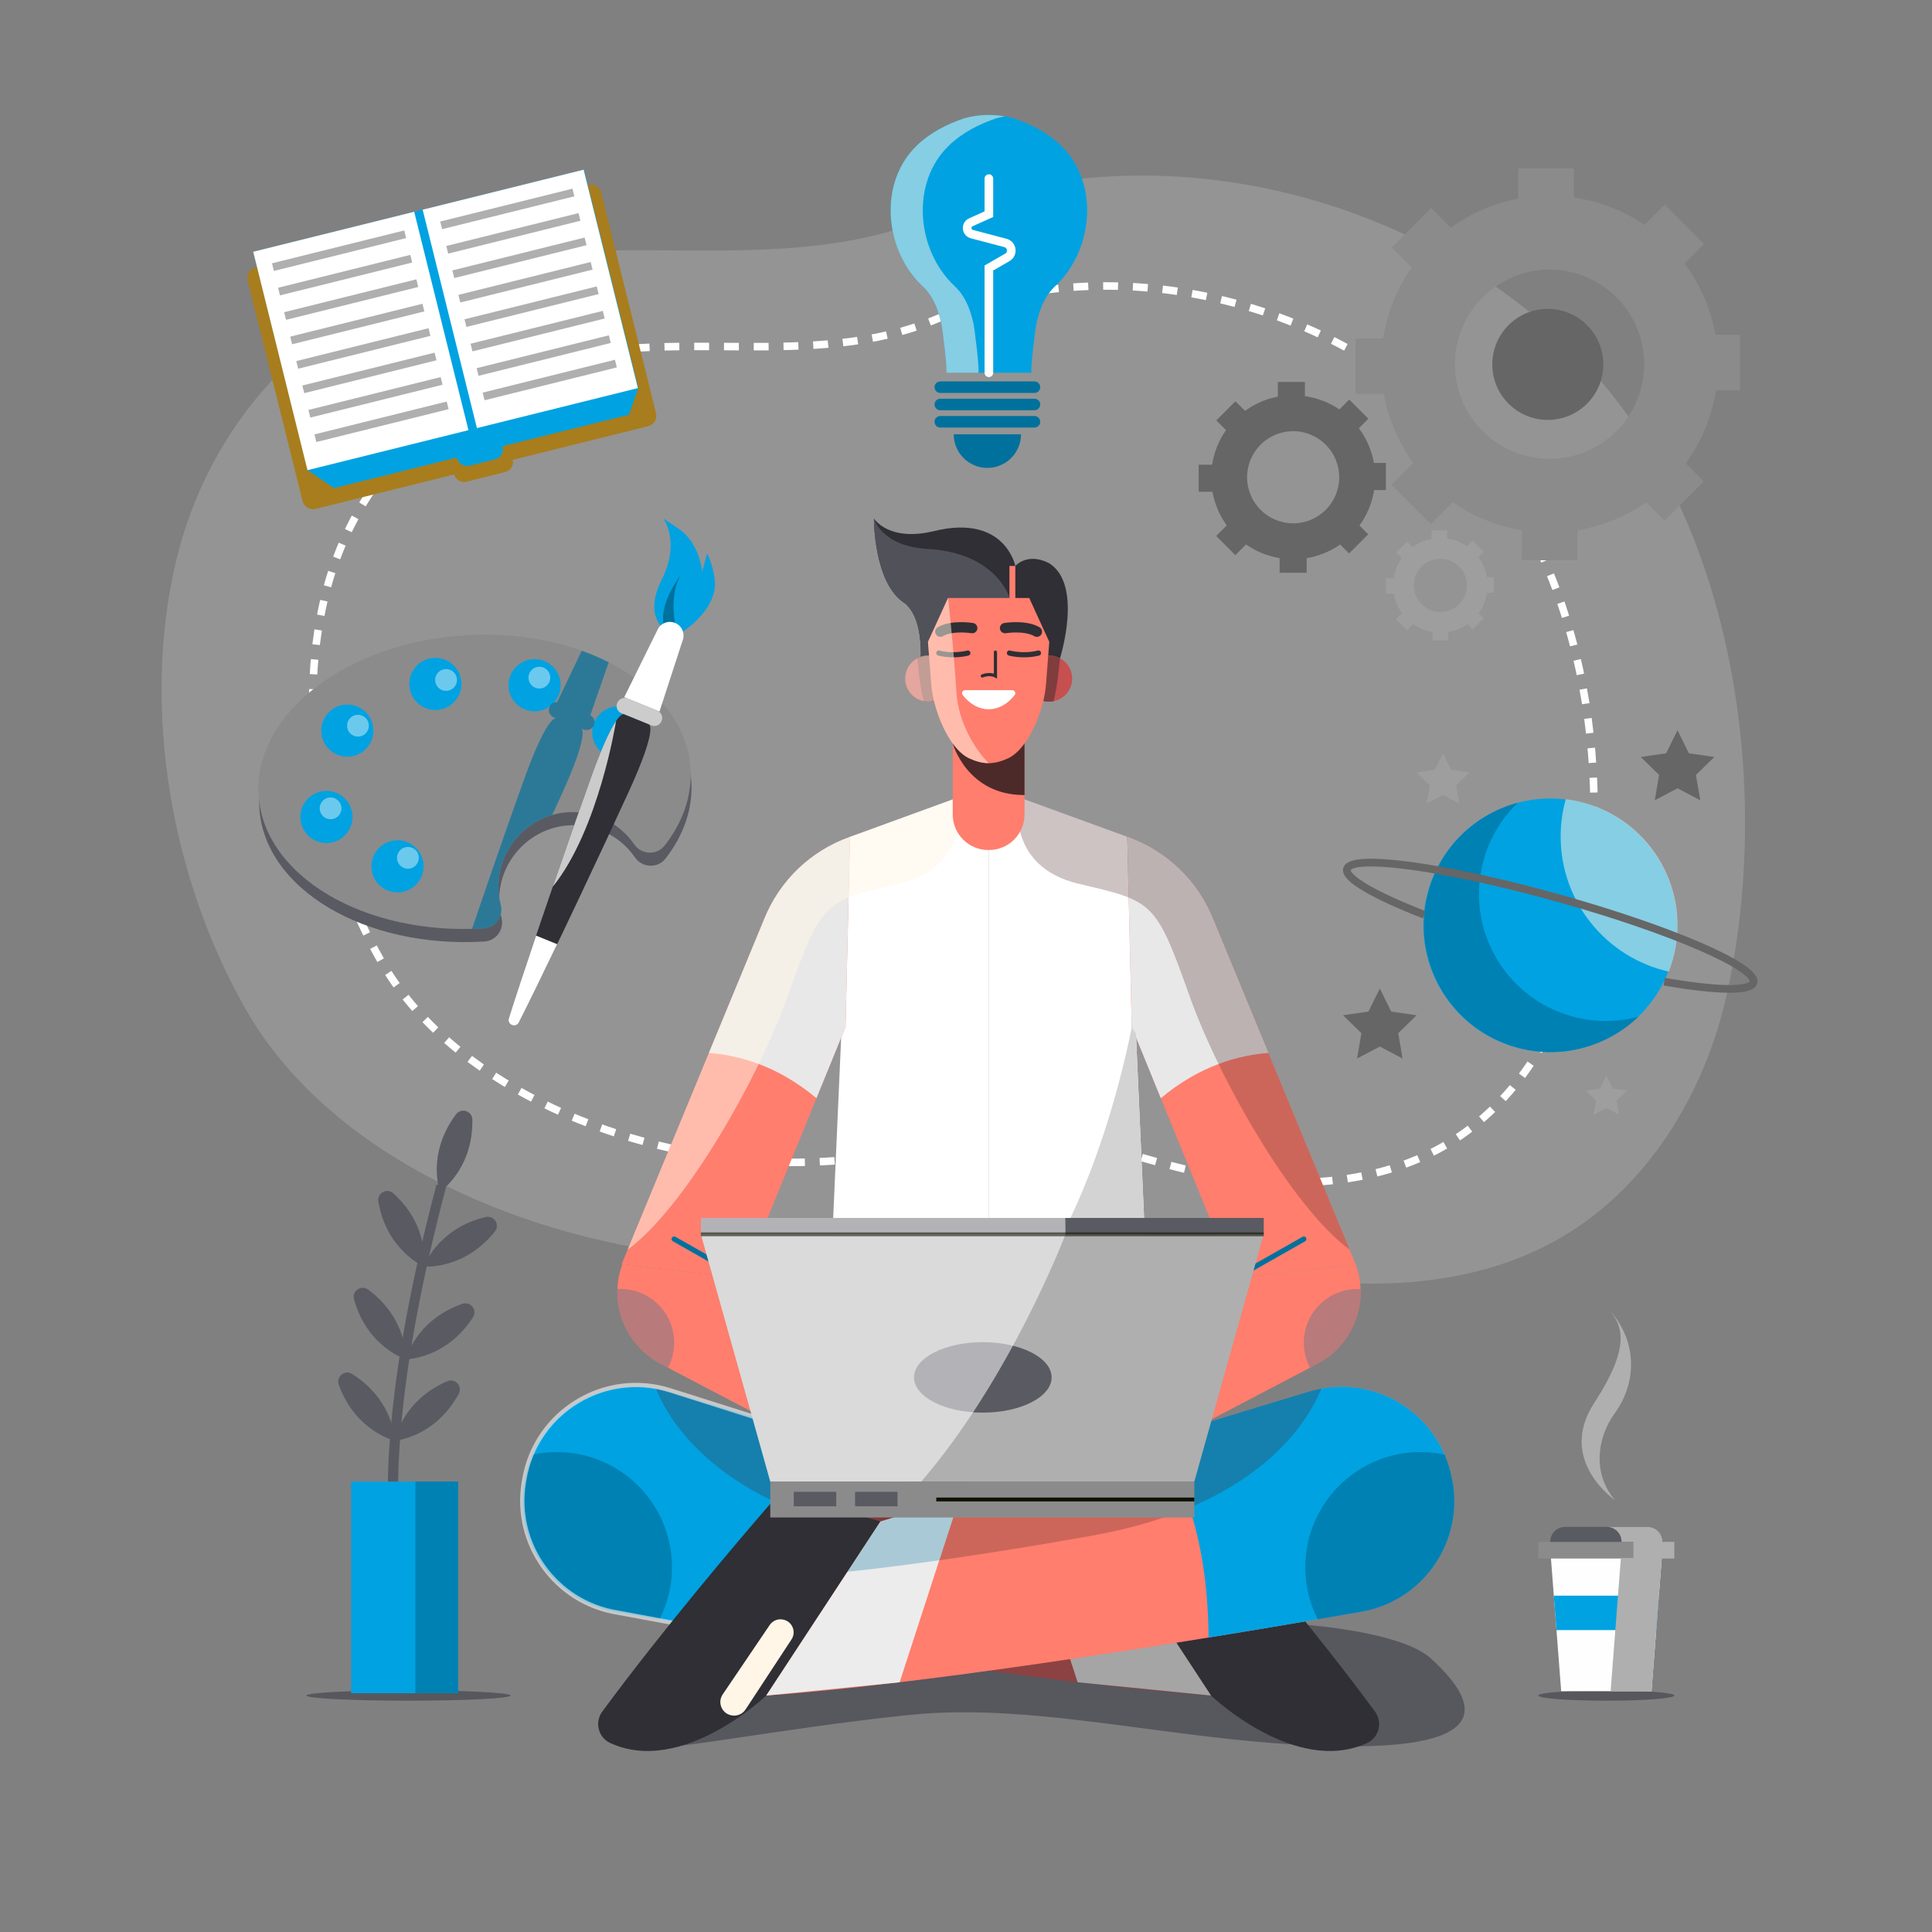 <?xml version="1.0" encoding="utf-8"?>
<!-- Generator: Adobe Illustrator 27.5.0, SVG Export Plug-In . SVG Version: 6.00 Build 0)  -->
<svg version="1.1" xmlns="http://www.w3.org/2000/svg" xmlns:xlink="http://www.w3.org/1999/xlink" x="0px" y="0px"
	 viewBox="0 0 500 500" style="enable-background:new 0 0 500 500;" xml:space="preserve">
<rect x="0" y="0" width="500" height="500" fill="#808080" stroke="none"/>
<g id="BACKGROUND">
</g>
<g id="OBJECTS">
	<g>
		<g>
			<path style="opacity:0.41;fill:#AFAFAF;" d="M194.579,325.73c-4.067-0.017-8.139-0.18-12.215-0.514
				c-44.672-3.662-96.423-24.993-118.666-63.831c-19.446-33.953-27.081-77.911-18.227-115.778
				c8.323-35.595,34.127-64.429,70.26-75.378c40.636-12.313,85.548,2.648,125.534-14.168
				c58.199-24.475,131.348-5.038,172.136,41.529c36.163,41.286,44.916,107.859,33.564,159.441
				c-5.737,26.07-20.829,51.177-44.852,64.302c-19.114,10.443-42.219,12.502-64.076,9.78c-17.574-2.188-33.754-7.92-50.66-12.637
				c-13.551-3.781-24.67-1.813-38.54,0.932C230.987,322.94,212.837,325.806,194.579,325.73z"/>
			<path style="fill:none;stroke:#FFFFFF;stroke-width:1.946;stroke-miterlimit:10;stroke-dasharray:3.851,3.851;" d="
				M204.551,300.82c-3.291-0.014-6.586-0.146-9.884-0.416c-36.148-2.963-78.023-20.224-96.021-51.65
				c-15.735-27.474-21.914-63.044-14.749-93.685c6.735-28.803,27.615-52.135,56.853-60.994
				c32.882-9.963,69.224,2.143,101.579-11.464c47.093-19.804,106.284-4.076,139.289,33.604
				c29.262,33.408,36.345,87.277,27.159,129.016c-4.642,21.095-16.855,41.411-36.294,52.032
				c-15.467,8.45-34.162,10.116-51.849,7.914c-14.221-1.771-27.313-6.408-40.993-10.226c-10.965-3.06-19.963-1.467-31.186,0.754
				C234.012,298.563,219.325,300.881,204.551,300.82z"/>
		</g>
		<g>
			<ellipse style="opacity:0.87;fill:#515159;" cx="415.72" cy="438.801" rx="17.592" ry="1.337"/>
			<g>
				<path style="fill:#AFAFAF;" d="M417.953,388.219c0,0-15.062-10.233-5.387-25.107c9.675-14.874,7.256-20.043,3.87-24.231
					c8.223,9.357,6.421,20.018,1.517,26.781C413.049,372.424,412.272,381.627,417.953,388.219z"/>
				<g>
					<polygon style="fill:#FEFEFE;" points="430.242,400.916 401.198,400.916 404.033,437.685 427.407,437.685 					"/>
					<rect x="398.128" y="399.035" style="fill:#8B8B8C;" width="35.184" height="4.312"/>
					<path style="fill:#5A5A63;" d="M426.403,395.157h-21.365c-2.121,0-3.84,1.719-3.84,3.84v0.039h29.045v-0.039
						C430.242,396.876,428.523,395.157,426.403,395.157z"/>
					<polygon style="fill:#00a2e1;" points="428.627,421.864 429.314,412.957 402.126,412.957 402.813,421.864 					"/>
				</g>
				<path style="fill:#AFAFAF;" d="M430.242,399.035v-0.039c0-2.121-1.719-3.84-3.84-3.84h-10.581c2.121,0,3.84,1.719,3.84,3.84
					v0.039h3.069v4.312h-3.257l-2.647,34.337h10.581l2.648-34.337h3.257v-4.312H430.242z"/>
			</g>
		</g>
		<g>
			<path style="fill:#2F2F35;" d="M274.313,170.388c0,0,6.087-19.089-2.806-24.632c-5.653-2.905-8.742,0.714-8.742,0.714
				s-2.658-13.497-20.975-9.038c-11.865,2.888-15.607-3.228-15.607-3.228s-0.111,16.919,8.06,21.95
				c5.916,5.073,3.647,18.786,3.647,18.786L274.313,170.388z"/>
			<path style="opacity:0.87;fill:#515159;" d="M328.274,419.842c0,0,32.977,0.991,42.18,9.486
				c9.679,8.935,19.833,22.887-21.833,22.618c-41.666-0.269-78.603-11.737-113.549-8.097c-34.946,3.639-63.623,9.914-71.977,8.522
				c-8.354-1.392,51.191-29.917,51.191-29.917l110.551,4.057L328.274,419.842z"/>
			<path style="fill:#A87D1D;" d="M297.43,345.666l-41.572-4.176l-41.572,4.176c0,0-2.469,19.643-10.497,30.122
				c52.069,18.7,52.069,18.7,52.069,18.7s0,0,52.069-18.7C299.9,365.309,297.43,345.666,297.43,345.666z"/>
			<path style="fill:#A87D1D;" d="M254.216,393.898c1.64,0.589,1.642,0.59,1.642,0.59s0.002-0.001,1.64-0.589
				c9.58-22.039,7.288-46.765,6.72-51.569l-8.359-0.84l-10.699,1.075C244.946,347.846,244.589,372,254.216,393.898z"/>
			<path style="fill:#895436;" d="M214.05,347.269c0.002,0.001,43.745,19.294,85.991,10.909c-1.898-6.858-2.61-12.512-2.61-12.512
				l-41.572-4.176l-33.395,3.355L214.05,347.269L214.05,347.269z"/>
			<path style="fill:#515159;" d="M234.242,156.153c5.916,5.073,3.647,18.786,3.647,18.786l7.739-0.967
				c7.948-7.073,16.92-16.028,15.617-19.401c-2.283-5.912-8.877-11.813-21.036-12.488c-12.159-0.675-14.027-7.88-14.027-7.88
				S226.071,151.122,234.242,156.153z"/>
			<path style="fill:#FFFFFF;" d="M254.349,204.055l-34.368,12.529l-5.695,129.083c0,0,12.149,5.695,41.572,5.695
				c0-134.166,0-145.302,0-145.302L254.349,204.055z"/>
			<path style="fill:#FFFFFF;" d="M257.367,204.055l34.368,12.529l5.695,129.083c0,0-12.149,5.695-41.572,5.695
				c0-134.166,0-145.302,0-145.302L257.367,204.055z"/>
			<path style="fill:#FF7E6E;" d="M219.981,216.584l-0.159,0.057c-10.039,3.585-18.061,11.301-22.034,21.193l-36.891,89.289
				l31.37,3.738l26.556-65.085L219.981,216.584z"/>
			<path style="fill:#FF7E6E;" d="M291.735,216.584l0.16,0.057c10.039,3.585,18.061,11.301,22.034,21.193l36.891,89.289
				l-31.37,3.738l-26.556-65.085L291.735,216.584z"/>
			<path style="fill:#E8E8E8;" d="M328.254,272.504l-14.325-34.671c-3.973-9.892-11.995-17.607-22.034-21.193l-0.16-0.057
				l1.159,49.191l7.523,18.438C310.46,275.801,320.536,273.07,328.254,272.504z"/>
			<path style="fill:#E8E8E8;" d="M183.462,272.504l14.325-34.671c3.973-9.892,11.995-17.607,22.034-21.193l0.16-0.057
				l-1.159,49.191l-7.523,18.438C201.256,275.801,191.18,273.07,183.462,272.504z"/>
			<path style="fill:#D3D3D3;" d="M293.981,267.475c0,0-0.931-1.304-2.245-3.747l1.159,2.046c0,0-13.076,72.576-48.031,85.299l0,0
				c3.361,0.18,7.014,0.287,10.995,0.287c29.423,0,41.572-5.695,41.572-5.695L293.981,267.475z"/>
			<path style="opacity:0.52;fill:#FFF6E7;" d="M203.789,257.966c8.865-24.867,9.358-24.677,28.721-29.233
				c19.362-4.556,15.555-22.386,15.555-22.386l-18.052,6.58l-2.792,1.018l-7.24,2.639l-0.16,0.057
				c-10.039,3.585-18.061,11.301-22.034,21.192l-35.362,85.589C177.359,312.429,196.238,279.145,203.789,257.966z"/>
			<path style="opacity:0.28;fill:#4C2A29;" d="M307.927,257.966c-8.865-24.867-9.358-24.677-28.721-29.233
				c-19.362-4.556-15.555-22.386-15.555-22.386l18.052,6.58l2.792,1.018l7.239,2.639l0.16,0.057
				c10.039,3.585,18.061,11.301,22.034,21.192l35.362,85.589C334.357,312.429,315.478,279.145,307.927,257.966z"/>
			<path style="fill:#FF7E6E;" d="M255.951,219.98h-0.186c-5.08,0-9.199-4.118-9.199-9.199v-21.963h18.583v21.963
				C265.15,215.862,261.031,219.98,255.951,219.98z"/>
			<path style="fill:#4C2A29;" d="M265.001,205.758c0.053,0,0.097-0.006,0.149-0.007v-16.933h-8.675l-9.909,3.581
				C246.566,192.399,250.254,205.758,265.001,205.758z"/>
			<path style="fill:#C64F4F;" d="M277.474,175.624c0,3.296-2.671,5.967-5.967,5.967c-3.295,0-5.967-2.671-5.967-5.967
				c0-3.296,2.672-5.967,5.967-5.967C274.802,169.657,277.474,172.328,277.474,175.624z"/>
			<path style="fill:#803D3D;" d="M272.668,181.474c0.862-3.459,1.368-7.884,1.644-11.086c-0.84-0.451-1.786-0.731-2.806-0.731
				c-3.295,0-5.967,2.672-5.967,5.967c0,3.296,2.672,5.967,5.967,5.967C271.905,181.591,272.292,181.548,272.668,181.474z"/>
			<path style="fill:#C64F4F;" d="M234.242,175.624c0,3.296,2.672,5.967,5.967,5.967c3.296,0,5.967-2.671,5.967-5.967
				c0-3.296-2.671-5.967-5.967-5.967C236.914,169.657,234.242,172.328,234.242,175.624z"/>
			<path style="fill:#803D3D;" d="M239.048,181.474c-0.863-3.459-1.368-7.884-1.644-11.086c0.84-0.451,1.786-0.731,2.806-0.731
				c3.296,0,5.967,2.672,5.967,5.967c0,3.296-2.672,5.967-5.967,5.967C239.812,181.591,239.424,181.548,239.048,181.474z"/>
			<path style="fill:#FF7E6E;" d="M266.36,154.754h-10.502h-10.502l-5.198,11.357l0.874,11.24c0.467,5.998,4.342,16.355,9.794,18.9
				c1.62,0.756,3.336,1.26,5.032,1.26c1.696,0,3.412-0.504,5.032-1.26c5.452-2.545,9.327-12.901,9.794-18.9l0.874-11.24
				L266.36,154.754z"/>
			<path style="fill:none;stroke:#2F2F35;stroke-width:1.336;stroke-linecap:round;stroke-miterlimit:10;" d="M261.245,169.011
				c0,0,3.524,0.988,7.511,0"/>
			<path style="fill:none;stroke:#2F2F35;stroke-width:2.672;stroke-linecap:round;stroke-miterlimit:10;" d="M260.107,162.552
				c0,0,5.147-0.856,8.241,0.927"/>
			<path style="fill:none;stroke:#2F2F35;stroke-width:1.336;stroke-linecap:round;stroke-miterlimit:10;" d="M250.471,169.011
				c0,0-3.524,0.988-7.512,0"/>
			<path style="fill:none;stroke:#2F2F35;stroke-width:2.672;stroke-linecap:round;stroke-miterlimit:10;" d="M251.609,162.552
				c0,0-5.147-0.856-8.241,0.927"/>
			<path style="opacity:0.52;fill:#FFF6E7;" d="M247.489,178.805c-0.686-11.357-2.133-24.051-2.133-24.051l-5.198,11.357
				l0.278,3.568c-0.077-0.003-0.149-0.023-0.226-0.023c-3.295,0-5.967,2.672-5.967,5.967c0,3.296,2.672,5.967,5.967,5.967
				c0.522,0,1.02-0.088,1.502-0.214c1.405,5.805,4.753,12.839,9.115,14.875c1.62,0.756,3.336,1.26,5.032,1.26
				C255.858,197.512,248.175,190.163,247.489,178.805z"/>
			<g>
				<path style="fill:#8C4242;" d="M291.735,396.16l-118.768-36.034c-15.77-4.785-32.355,4.499-36.523,20.442l-0.157,0.602
					c-4.294,16.427,6.358,33.022,23.083,35.945c43.913,7.676,123.506,20.73,165.396,22.326l17.658,11.772
					c2.666,1.778,6.206,1.485,8.544-0.707l0.091-0.085c2.778-2.604,2.92-6.967,0.317-9.747l-2.754-2.941
					c0,0-2.455-11.959-14.579-17.085c-12.124-5.125-13.263-17.654-16.11-24.488C315.084,389.326,296.861,385.91,291.735,396.16z"/>
				<path style="fill:#00a2e1;" d="M136.444,380.568c4.168-15.944,20.754-25.227,36.523-20.442l40.277,12.22
					c-6.067,7.569-14.069,22.933-14.311,51.447c-14.705-2.39-28.31-4.711-39.564-6.678c-16.725-2.923-27.377-19.519-23.083-35.945
					L136.444,380.568z"/>
				<path style="opacity:0.67;fill:#00719d;" d="M173.91,405.618c0,4.843-1.162,9.413-3.21,13.457
					c-3.977-0.682-7.782-1.34-11.33-1.96c-16.725-2.923-27.377-19.519-23.083-35.945l0.157-0.602
					c0.374-1.432,0.852-2.808,1.417-4.127c2.006-0.426,4.085-0.654,6.218-0.654C160.554,375.788,173.91,389.143,173.91,405.618z"/>
				<path style="fill:none;stroke:#7B3C38;stroke-width:1.139;stroke-miterlimit:10;" d="M297.43,412.675
					c0,0-1.708,9.953-18.223,6.4"/>
				<path style="opacity:0.28;fill:#4C2A29;" d="M307.927,408.119c0,0-25.304-1.139-78.835-10.688
					c-43.369-7.736-56.091-29.935-59.359-38.085c1.079,0.198,2.158,0.453,3.233,0.779l118.768,36.034
					c5.126-10.251,23.349-6.834,26.196,0c2.847,6.834,3.986,19.362,16.11,24.488c12.124,5.125,14.579,17.085,14.579,17.085
					s-12.466-7.973-20.347-9.681S307.927,408.119,307.927,408.119z"/>
			</g>
			<path style="fill:#2F2F35;" d="M313.407,438.801c0,0,21.809,20.867,40.402,12.28c3.094-1.428,4.063-5.379,2.043-8.122
				c-15.662-21.271-35.409-44.444-42.936-53.153c-1.884-2.18-4.867-3.061-7.634-2.257l-21.419,6.222L313.407,438.801z"/>
			<polygon style="fill:#A5A5A5;" points="283.863,393.772 263.348,387.547 278.888,435.368 313.407,438.801 			"/>
			<path style="fill:#FF7E6E;" d="M219.981,396.16l118.769-36.034c15.77-4.785,32.355,4.499,36.523,20.442l0.157,0.602
				c4.294,16.427-6.358,33.022-23.083,35.945c-43.913,7.676-123.506,20.73-165.396,22.326l-17.658,11.772
				c-2.666,1.778-6.206,1.485-8.544-0.707l-0.091-0.085c-2.778-2.604-2.92-6.967-0.317-9.747l2.754-2.941
				c0,0,2.455-11.959,14.579-17.085c12.124-5.125,13.263-17.654,16.11-24.488C196.632,389.326,214.855,385.91,219.981,396.16z"/>
			<path style="fill:#00a2e1;" d="M375.272,380.568c-4.168-15.944-20.754-25.227-36.523-20.442l-40.277,12.22
				c6.067,7.569,14.069,22.933,14.31,51.447c14.705-2.39,28.31-4.711,39.564-6.678c16.725-2.923,27.377-19.519,23.083-35.945
				L375.272,380.568z"/>
			<path style="opacity:0.67;fill:#00719d;" d="M337.806,405.618c0,4.843,1.162,9.413,3.21,13.457
				c3.977-0.682,7.782-1.34,11.33-1.96c16.725-2.923,27.377-19.519,23.083-35.945l-0.157-0.602
				c-0.374-1.432-0.852-2.808-1.417-4.127c-2.006-0.426-4.085-0.654-6.218-0.654C351.162,375.788,337.806,389.143,337.806,405.618z"
				/>
			<path style="opacity:0.28;fill:#4C2A29;" d="M203.789,408.119c0,0,25.304-1.139,78.835-10.688
				c43.369-7.736,56.091-29.935,59.359-38.085c-1.079,0.198-2.158,0.453-3.233,0.779L219.981,396.16
				c-5.125-10.251-23.349-6.834-26.196,0c-2.847,6.834-3.986,19.362-16.11,24.488c-12.124,5.125-14.579,17.085-14.579,17.085
				s12.466-7.973,20.347-9.681C191.323,426.343,203.789,408.119,203.789,408.119z"/>
			<path style="opacity:0.57;fill:none;stroke:#FFFFFF;stroke-width:1.114;stroke-miterlimit:10;" d="M177.674,420.648
				l-17.804-3.301c-16.114-2.572-27.027-17.805-24.278-33.89l0.108-0.63c2.997-17.537,20.797-28.384,37.757-23.008l33.617,10.655"/>
			<path style="fill:#FFFFFF;" d="M249.752,178.619c-0.64,0-1.016,0.742-0.623,1.247c1.783,2.289,4.143,3.688,6.738,3.688
				c2.595,0,4.955-1.399,6.738-3.688c0.393-0.505,0.017-1.247-0.623-1.247H249.752z"/>
			<path style="fill:none;stroke:#2F2F35;stroke-width:0.821;stroke-linecap:round;stroke-miterlimit:10;" d="M257.621,168.76
				v6.178c0,0-1.421-0.803-3.398,0"/>
			<rect x="261.245" y="146.469" style="fill:#FF7E6E;" width="1.52" height="9.666"/>
			<g>
				<path style="fill:#FF7E6E;" d="M350.82,327.122l0.063,0.174c3.56,9.856-0.704,20.827-9.986,25.693l-63.423,33.246l-0.313-0.81
					c-5.588-14.435,0.257-30.785,13.729-38.407l28.561-16.158L350.82,327.122z"/>
				<path style="opacity:0.28;fill:#00719d;" d="M337.428,347.486c0,2.341,0.585,4.543,1.607,6.478l1.862-0.976
					c7.32-3.837,11.5-11.474,11.201-19.364c-0.256-0.014-0.509-0.039-0.769-0.039C343.651,333.585,337.428,339.809,337.428,347.486z
					"/>
				
					<line style="fill:none;stroke:#00719d;stroke-width:1.336;stroke-linecap:round;stroke-miterlimit:10;" x1="319.45" y1="330.86" x2="337.428" y2="320.665"/>
			</g>
			<g>
				<path style="fill:#FF7E6E;" d="M161.082,327.122l-0.063,0.174c-3.56,9.856,0.704,20.827,9.986,25.693l63.423,33.246l0.314-0.81
					c5.588-14.435-0.257-30.785-13.729-38.407l-28.561-16.158L161.082,327.122z"/>
				<path style="opacity:0.28;fill:#00719d;" d="M174.474,347.486c0,2.341-0.585,4.543-1.607,6.478l-1.862-0.976
					c-7.32-3.837-11.499-11.474-11.201-19.364c0.256-0.014,0.509-0.039,0.769-0.039C168.25,333.585,174.474,339.809,174.474,347.486
					z"/>
				
					<line style="fill:none;stroke:#00719d;stroke-width:1.336;stroke-linecap:round;stroke-miterlimit:10;" x1="192.452" y1="330.86" x2="174.474" y2="320.665"/>
			</g>
			<path style="fill:none;stroke:#00719d;stroke-width:1.336;stroke-linecap:round;stroke-miterlimit:10;" d="M227.39,382.545
				c0,0,3.201-17.564-7.223-23.199"/>
			<path style="fill:none;stroke:#00719d;stroke-width:1.336;stroke-linecap:round;stroke-miterlimit:10;" d="M284.326,382.545
				c0,0-3.201-17.564,7.223-23.199"/>
			<path style="fill:#2F2F35;" d="M198.309,438.801c0,0-21.809,20.867-40.402,12.28c-3.093-1.428-4.063-5.379-2.043-8.122
				c15.662-21.271,35.408-44.444,42.936-53.153c1.884-2.18,4.867-3.061,7.634-2.257l21.419,6.222L198.309,438.801z"/>
			<polygon style="fill:#ECECEC;" points="227.854,393.772 248.368,387.547 232.828,435.368 198.309,438.801 			"/>
			<path style="opacity:0.28;fill:#00719d;" d="M219.322,406.775c6.085-0.649,13.989-1.6,23.766-2.98l5.28-16.247l-20.514,6.224
				L219.322,406.775z"/>
			<path style="fill:#FFF6E7;" d="M204.845,424.278l-11.901,18.138c-0.741,1.129-2.065,1.733-3.404,1.551l-0.079-0.011
				c-2.578-0.35-3.89-3.287-2.431-5.441l12.172-17.969c0.779-1.15,2.186-1.699,3.537-1.382l0.07,0.016
				C205.075,419.712,206.121,422.333,204.845,424.278z"/>
			<g>
				<g>
					<polygon style="fill:#AFAFAF;" points="254.223,319.447 181.391,319.447 199.348,383.408 254.223,383.408 309.098,383.408 
						327.055,319.447 					"/>
					<rect x="199.348" y="383.408" style="fill:#8B8B8C;" width="109.75" height="9.316"/>
					<ellipse style="fill:#5A5A63;" cx="254.348" cy="356.468" rx="17.808" ry="9.12"/>
					<rect x="181.391" y="315.204" style="fill:#5A5A63;" width="145.664" height="4.243"/>
					<rect x="205.427" y="386.083" style="fill:#5A5A63;" width="10.991" height="3.745"/>
					<rect x="221.29" y="386.083" style="fill:#5A5A63;" width="10.991" height="3.745"/>
					<line style="fill:none;stroke:#0F1201;stroke-miterlimit:10;" x1="309.098" y1="388.066" x2="242.304" y2="388.066"/>
					<path style="opacity:0.54;fill:#FFFFFF;" d="M181.391,319.447l17.957,63.962h39.089c23.21-26.91,37.312-63.962,37.312-63.962
						l-0.048-4.243h-94.31V319.447z"/>
				</g>
				
					<line style="opacity:0.57;fill:none;stroke:#0F1201;stroke-miterlimit:10;" x1="181.391" y1="319.447" x2="327.055" y2="319.447"/>
			</g>
		</g>
		<g>
			<ellipse style="opacity:0.87;fill:#515159;" cx="105.722" cy="438.801" rx="26.412" ry="1.337"/>
			<g>
				<g>
					<path style="fill:#5A5A63;" d="M109.584,425.649l1.731-1.886l-0.865,0.943l0.873-0.936
						c-0.213-0.203-21.057-21.335,4.121-116.56l-2.476-0.655C87.263,403.773,108.661,424.801,109.584,425.649z"/>
					<g>
						<path style="fill:#5A5A63;" d="M101.819,308.849c9.536,8.666,7.865,18.912,7.865,18.912s-9.55-4.073-11.765-16.766
							C97.53,308.769,100.147,307.329,101.819,308.849z"/>
						<path style="fill:#5A5A63;" d="M125.678,314.966c-12.53,3.008-15.995,12.795-15.995,12.795s10.331,1.025,18.382-9.037
							C129.477,316.96,127.875,314.439,125.678,314.966z"/>
					</g>
					<g>
						<path style="fill:#5A5A63;" d="M95.285,333.753c10.359,7.664,9.726,18.026,9.726,18.026S95.1,348.687,91.62,336.28
							C91.01,334.104,93.468,332.409,95.285,333.753z"/>
						<path style="fill:#5A5A63;" d="M119.639,337.441c-12.164,4.252-14.628,14.337-14.628,14.337s10.382-0.019,17.38-10.838
							C123.618,339.044,121.771,336.696,119.639,337.441z"/>
					</g>
					<g>
						<path style="fill:#5A5A63;" d="M91.144,355.592c10.898,6.876,11.033,17.257,11.033,17.257s-10.112-2.35-14.501-14.466
							C86.907,356.259,89.234,354.386,91.144,355.592z"/>
						<path style="fill:#5A5A63;" d="M115.704,357.469c-11.816,5.141-13.527,15.38-13.527,15.38s10.352-0.787,16.531-12.095
							C119.791,358.772,117.776,356.567,115.704,357.469z"/>
					</g>
					<path style="fill:#5A5A63;" d="M122.247,289.768c0.216,12.884-8.395,18.683-8.395,18.683s-3.572-9.748,4.16-20.056
						C119.367,286.588,122.209,287.509,122.247,289.768z"/>
				</g>
				<rect x="90.875" y="383.429" style="fill:#00a2e1;" width="27.689" height="54.776"/>
				<rect x="107.502" y="383.429" style="opacity:0.67;fill:#00719d;" width="11.062" height="54.776"/>
			</g>
		</g>
		<g>
			<g>
				<path style="fill:#A87D1D;" d="M130.723,122.176l-9.963,2.478c-1.445,0.36-2.909-0.521-3.268-1.966l-0.959-3.856l15.198-3.78
					l0.959,3.856C133.049,120.354,132.169,121.817,130.723,122.176z"/>
				<path style="fill:#A87D1D;" d="M167.745,110.295L81.677,131.7c-1.493,0.371-3.005-0.538-3.377-2.032L64.106,72.594
					c-0.371-1.493,0.538-3.005,2.032-3.377l86.068-21.405c1.493-0.371,3.005,0.538,3.376,2.032l14.194,57.074
					C170.148,108.412,169.238,109.923,167.745,110.295z"/>
				<polygon style="fill:#00a2e1;" points="165.194,100.431 162.794,107.327 86.431,126.318 79.65,121.706 65.585,65.156 
					151.13,43.881 				"/>
				
					<rect x="71.983" y="59.112" transform="matrix(0.97 -0.241 0.241 0.97 -18.536 25.164)" style="fill:#FFFFFF;" width="42.946" height="58.273"/>
				
					<rect x="70.168" y="63.858" transform="matrix(0.97 -0.241 0.241 0.97 -13.062 23.111)" style="fill:#AFAFAF;" width="35.286" height="2.038"/>
				
					<rect x="71.742" y="70.186" transform="matrix(0.97 -0.241 0.241 0.97 -14.543 23.678)" style="fill:#AFAFAF;" width="35.286" height="2.038"/>
				
					<rect x="73.315" y="76.513" transform="matrix(0.97 -0.241 0.241 0.97 -16.023 24.245)" style="fill:#AFAFAF;" width="35.286" height="2.038"/>
				
					<rect x="74.889" y="82.84" transform="matrix(0.97 -0.241 0.241 0.97 -17.504 24.811)" style="fill:#AFAFAF;" width="35.286" height="2.038"/>
				
					<rect x="76.462" y="89.168" transform="matrix(0.97 -0.241 0.241 0.97 -18.985 25.378)" style="fill:#AFAFAF;" width="35.286" height="2.038"/>
				
					<rect x="78.036" y="95.495" transform="matrix(0.97 -0.241 0.241 0.97 -20.465 25.945)" style="fill:#AFAFAF;" width="35.286" height="2.038"/>
				
					<rect x="79.61" y="101.822" transform="matrix(0.97 -0.241 0.241 0.97 -21.946 26.512)" style="fill:#AFAFAF;" width="35.286" height="2.038"/>
				
					<rect x="81.183" y="108.15" transform="matrix(0.97 -0.241 0.241 0.97 -23.427 27.079)" style="fill:#AFAFAF;" width="35.286" height="2.038"/>
				
					<rect x="115.85" y="48.202" transform="matrix(0.97 -0.241 0.241 0.97 -14.606 35.429)" style="fill:#FFFFFF;" width="42.946" height="58.273"/>
				
					<rect x="113.72" y="53.027" transform="matrix(0.97 -0.241 0.241 0.97 -9.161 33.302)" style="fill:#AFAFAF;" width="35.286" height="2.038"/>
				
					<rect x="115.294" y="59.354" transform="matrix(0.97 -0.241 0.241 0.97 -10.641 33.869)" style="fill:#AFAFAF;" width="35.286" height="2.038"/>
				
					<rect x="116.867" y="65.682" transform="matrix(0.97 -0.241 0.241 0.97 -12.122 34.436)" style="fill:#AFAFAF;" width="35.286" height="2.038"/>
				
					<rect x="118.441" y="72.009" transform="matrix(0.97 -0.241 0.241 0.97 -13.602 35.003)" style="fill:#AFAFAF;" width="35.286" height="2.038"/>
				
					<rect x="120.015" y="78.336" transform="matrix(0.97 -0.241 0.241 0.97 -15.083 35.569)" style="fill:#AFAFAF;" width="35.286" height="2.038"/>
				
					<rect x="121.588" y="84.664" transform="matrix(0.97 -0.241 0.241 0.97 -16.563 36.136)" style="fill:#AFAFAF;" width="35.286" height="2.038"/>
				
					<rect x="123.162" y="90.991" transform="matrix(0.97 -0.241 0.241 0.97 -18.044 36.703)" style="fill:#AFAFAF;" width="35.286" height="2.038"/>
				
					<rect x="124.735" y="97.318" transform="matrix(0.97 -0.241 0.241 0.97 -19.525 37.27)" style="fill:#AFAFAF;" width="35.286" height="2.038"/>
				<path style="fill:#00a2e1;" d="M128.113,118.871l-6.594,1.64c-1.445,0.359-2.907-0.521-3.267-1.965l-0.602-2.421l11.826-2.941
					l0.602,2.421C130.437,117.049,129.557,118.512,128.113,118.871z"/>
			</g>
			<g>
				<path style="fill:#00a2e1;" d="M274.466,37.557c-3.42-3.252-7.741-5.47-12.19-6.952c-0.03-0.01-0.098-0.029-0.2-0.056
					c-4.03-1.079-8.278-1.079-12.308,0c-0.101,0.027-0.17,0.046-0.2,0.056c-4.449,1.482-8.77,3.701-12.19,6.952
					c-10.18,9.679-8.526,27.247,1.388,36.517c2.781,2.6,4.002,5.957,4.853,9.658c0.257,1.115,1.732,12.74,1.217,12.74
					c4.975,0,11.085,0,11.085,0s6.11,0,11.085,0c-0.514,0,0.961-11.626,1.217-12.74c0.852-3.7,2.073-7.057,4.854-9.658
					C282.992,64.805,284.645,47.237,274.466,37.557z"/>
				<path style="opacity:0.52;fill:#FFF6E7;" d="M251.935,83.732c-0.851-3.7-2.073-7.057-4.853-9.658
					c-9.914-9.27-11.568-26.838-1.388-36.517c3.42-3.252,7.741-5.47,12.19-6.952c0.03-0.01,0.098-0.029,0.2-0.056
					c0.66-0.177,1.326-0.314,1.996-0.433c-3.42-0.607-6.942-0.47-10.312,0.433c-0.101,0.027-0.17,0.046-0.2,0.056
					c-4.449,1.482-8.771,3.701-12.19,6.952c-10.18,9.679-8.526,27.247,1.388,36.517c2.781,2.6,4.002,5.957,4.853,9.658
					c0.257,1.115,1.732,12.74,1.217,12.74c2.857,0,6.082,0,8.316,0C253.667,96.472,252.192,84.846,251.935,83.732z"/>
				<path style="fill:none;stroke:#FEFEFE;stroke-width:2.239;stroke-linecap:round;stroke-miterlimit:10;" d="M255.922,96.472
					V69.36l4.772-2.751c1.577-0.909,1.262-3.272-0.498-3.736l-8.684-2.292c-1.481-0.391-1.649-2.425-0.252-3.054l4.661-2.097v-9.203
					"/>
				<path style="fill:#00719d;" d="M269.213,100.203c0,0.824-0.668,1.492-1.492,1.492h-24.376c-0.824,0-1.492-0.668-1.492-1.492l0,0
					c0-0.824,0.668-1.492,1.492-1.492h24.376C268.544,98.711,269.213,99.379,269.213,100.203L269.213,100.203z"/>
				<path style="fill:#00719d;" d="M269.213,104.68c0,0.824-0.668,1.493-1.492,1.493h-24.376c-0.824,0-1.492-0.668-1.492-1.493l0,0
					c0-0.824,0.668-1.492,1.492-1.492h24.376C268.544,103.188,269.213,103.856,269.213,104.68L269.213,104.68z"/>
				<path style="fill:#00719d;" d="M269.213,109.157c0,0.824-0.668,1.492-1.492,1.492h-24.376c-0.824,0-1.492-0.668-1.492-1.492l0,0
					c0-0.824,0.668-1.493,1.492-1.493h24.376C268.544,107.665,269.213,108.333,269.213,109.157L269.213,109.157z"/>
				<path style="fill:#00719d;" d="M255.532,121.096c4.808,0,8.706-3.898,8.706-8.706h-17.411
					C246.827,117.199,250.724,121.096,255.532,121.096z"/>
			</g>
			<g>
				<path style="fill:#666666;" d="M358.665,126.82v-7.009h-3.097c-0.586-3.329-1.947-6.383-3.891-8.984l2.457-2.457l-4.956-4.956
					l-2.549,2.549c-2.609-1.782-5.642-2.976-8.909-3.447v-3.661h-7.008v3.798c-3.133,0.591-6.013,1.873-8.497,3.676l-2.481-2.481
					l-4.956,4.956l2.513,2.513c-1.836,2.611-3.086,5.653-3.593,8.945h-3.479v7.008h3.556c0.574,3.212,1.868,6.166,3.712,8.704
					l-2.738,2.738l4.956,4.956l2.773-2.772c2.542,1.786,5.493,3.017,8.686,3.549v3.783h7.008v-3.783
					c3.182-0.529,6.123-1.753,8.66-3.529l2.318,2.318l4.956-4.956L351.828,136c1.94-2.661,3.268-5.785,3.801-9.18H358.665z
					 M334.668,135.436c-6.584,0-11.922-5.338-11.922-11.922c0-6.585,5.338-11.922,11.922-11.922c6.585,0,11.922,5.338,11.922,11.922
					C346.59,130.099,341.253,135.436,334.668,135.436z"/>
				<path style="fill:#9E9E9E;" d="M386.613,153.402v-4.043h-1.787c-0.338-1.921-1.123-3.682-2.244-5.183l1.418-1.418l-2.859-2.859
					l-1.47,1.47c-1.505-1.028-3.255-1.717-5.14-1.989v-2.112h-4.043v2.191c-1.807,0.341-3.469,1.081-4.902,2.121l-1.431-1.431
					l-2.859,2.859l1.45,1.45c-1.059,1.506-1.78,3.261-2.073,5.16h-2.007v4.043h2.052c0.331,1.853,1.078,3.557,2.141,5.021
					l-1.58,1.58l2.859,2.859l1.599-1.599c1.467,1.031,3.169,1.741,5.01,2.047v2.182h4.043v-2.182
					c1.836-0.305,3.533-1.011,4.996-2.036l1.337,1.337l2.859-2.859l-1.314-1.314c1.119-1.535,1.886-3.337,2.192-5.296H386.613z
					 M372.769,158.372c-3.798,0-6.878-3.079-6.878-6.878c0-3.798,3.079-6.878,6.878-6.878s6.878,3.079,6.878,6.878
					C379.647,155.293,376.568,158.372,372.769,158.372z"/>
				<g>
					<path style="fill:#8B8B8C;" d="M450.313,101.039V86.646h-6.361c-1.204-6.837-3.998-13.108-7.99-18.451l5.047-5.047
						l-10.177-10.177l-5.234,5.234c-5.358-3.659-11.586-6.111-18.296-7.08v-7.518h-14.393v7.8c-6.433,1.213-12.349,3.847-17.45,7.55
						l-5.094-5.094l-10.177,10.177l5.161,5.161c-3.771,5.362-6.337,11.609-7.378,18.37h-7.146v14.393h7.304
						c1.179,6.596,3.837,12.662,7.623,17.874l-5.624,5.624l10.177,10.177l5.694-5.693c5.221,3.669,11.28,6.197,17.837,7.288v7.769
						h14.393v-7.769c6.534-1.087,12.575-3.6,17.784-7.248l4.761,4.761l10.177-10.177l-4.677-4.677
						c3.984-5.465,6.712-11.879,7.805-18.853H450.313z M401.032,118.735c-13.522,0-24.484-10.962-24.484-24.483
						c0-13.522,10.962-24.484,24.484-24.484c13.522,0,24.484,10.962,24.484,24.484C425.516,107.773,414.554,118.735,401.032,118.735
						z"/>
					<circle style="fill:#666666;" cx="400.569" cy="94.306" r="14.367"/>
				</g>
			</g>
			<g>
				<path style="fill:#5A5A63;" d="M120.715,167.801c-30.87,1.872-54.866,20.372-53.595,41.32
					c1.271,20.948,27.326,36.412,58.196,34.539c0.023-0.001,0.046-0.003,0.069-0.004c3.038-0.187,5.163-3.122,4.412-6.071
					c-0.365-1.435-0.571-2.938-0.595-4.49c-0.157-9.985,7.567-18.564,17.513-19.463c7.218-0.652,13.812,2.741,17.618,8.263
					c1.878,2.725,5.87,2.918,7.901,0.304c4.641-5.974,7.107-12.775,6.677-19.858C177.641,181.392,151.586,165.928,120.715,167.801z"
					/>
				<g>
					<path style="fill:#8B8B8C;" d="M120.51,164.411c-30.87,1.872-54.866,20.372-53.595,41.32
						c1.271,20.948,27.326,36.412,58.197,34.539c0.023-0.001,0.046-0.003,0.069-0.004c3.038-0.187,5.163-3.122,4.412-6.071
						c-0.365-1.435-0.571-2.938-0.595-4.49c-0.157-9.985,7.567-18.564,17.513-19.463c7.218-0.652,13.812,2.741,17.618,8.263
						c1.878,2.725,5.87,2.918,7.901,0.304c4.641-5.974,7.107-12.775,6.677-19.858C177.435,178.002,151.38,162.538,120.51,164.411z"
						/>
					<path style="fill:#00a2e1;" d="M109.607,223.795c0.226,3.721-2.608,6.921-6.329,7.147c-3.721,0.226-6.921-2.608-7.147-6.329
						c-0.226-3.721,2.608-6.921,6.329-7.147C106.181,217.24,109.381,220.074,109.607,223.795z"/>
					<path style="fill:#00a2e1;" d="M91.217,211.019c0.226,3.721-2.608,6.921-6.329,7.147c-3.721,0.226-6.921-2.608-7.147-6.329
						s2.608-6.921,6.329-7.147C87.792,204.464,90.991,207.298,91.217,211.019z"/>
					<path style="fill:#00a2e1;" d="M96.624,188.673c0.226,3.721-2.608,6.921-6.329,7.147c-3.721,0.226-6.921-2.608-7.147-6.329
						s2.608-6.921,6.329-7.147C93.199,182.118,96.399,184.952,96.624,188.673z"/>
					<path style="fill:#00a2e1;" d="M119.415,176.596c0.226,3.721-2.608,6.921-6.329,7.147c-3.721,0.226-6.921-2.608-7.147-6.329
						c-0.226-3.721,2.608-6.921,6.329-7.147C115.989,170.041,119.189,172.875,119.415,176.596z"/>
					<path style="fill:#00a2e1;" d="M145.086,176.926c0.226,3.721-2.608,6.921-6.329,7.147s-6.921-2.608-7.147-6.329
						c-0.226-3.721,2.608-6.921,6.329-7.147C141.66,170.371,144.86,173.205,145.086,176.926z"/>
					<path style="fill:#00a2e1;" d="M166.753,189.137c0.226,3.721-2.608,6.921-6.329,7.147c-3.721,0.226-6.921-2.608-7.147-6.329
						c-0.226-3.721,2.608-6.921,6.329-7.147C163.328,182.582,166.528,185.416,166.753,189.137z"/>
				</g>
				<path style="opacity:0.68;fill:#00719d;" d="M150.554,168.409l-6.355,13.296c-0.838-0.041-1.648,0.435-1.982,1.257l-0.018,0.045
					c-0.424,1.04,0.076,2.227,1.117,2.651l0.596,0.243c-0.117-0.039-0.723-0.11-2.001,1.751v0c-0.001,0.001-0.001,0.001-0.001,0.002
					c-0.077,0.112-0.157,0.233-0.239,0.36c-0.008,0.013-0.016,0.025-0.025,0.038c-0.076,0.119-0.155,0.245-0.236,0.377
					c-0.016,0.027-0.032,0.053-0.049,0.08c-0.076,0.125-0.153,0.256-0.232,0.393c-0.023,0.04-0.047,0.081-0.071,0.123
					c-0.075,0.131-0.151,0.267-0.229,0.409c-0.031,0.056-0.062,0.114-0.094,0.172c-0.074,0.137-0.15,0.279-0.227,0.426
					c-0.038,0.072-0.076,0.146-0.115,0.221c-0.074,0.143-0.149,0.289-0.226,0.442c-0.045,0.09-0.091,0.183-0.138,0.277
					c-0.074,0.149-0.148,0.3-0.223,0.457c-0.052,0.108-0.105,0.22-0.159,0.333c-0.074,0.157-0.149,0.315-0.225,0.48
					c-0.058,0.124-0.117,0.255-0.176,0.384c-0.075,0.165-0.15,0.33-0.227,0.503c-0.065,0.146-0.132,0.3-0.199,0.453
					c-0.074,0.169-0.148,0.337-0.224,0.513c-0.073,0.17-0.148,0.348-0.223,0.525c-0.074,0.176-0.148,0.349-0.224,0.532
					c-0.08,0.192-0.162,0.394-0.244,0.593c-0.074,0.181-0.147,0.358-0.223,0.546c-0.088,0.219-0.18,0.451-0.27,0.68
					c-0.073,0.185-0.145,0.365-0.22,0.557c-0.101,0.258-0.205,0.53-0.309,0.8c-0.067,0.175-0.133,0.343-0.201,0.523
					c-0.123,0.324-0.249,0.664-0.376,1.003c-0.053,0.143-0.105,0.279-0.159,0.425c-0.182,0.494-0.368,1.003-0.558,1.532
					c-0.509,1.417-1.104,3.085-1.76,4.935c-0.076,0.215-0.15,0.424-0.229,0.644c-0.099,0.28-0.203,0.573-0.305,0.862
					c-0.085,0.24-0.168,0.475-0.255,0.721c-0.134,0.379-0.272,0.771-0.41,1.163c-0.062,0.176-0.122,0.347-0.185,0.525
					c-0.137,0.388-0.277,0.786-0.417,1.185c-0.071,0.203-0.142,0.402-0.214,0.608c-0.132,0.374-0.266,0.758-0.401,1.141
					c-0.083,0.237-0.165,0.469-0.249,0.709c-0.155,0.443-0.313,0.894-0.472,1.347c-0.06,0.17-0.118,0.337-0.178,0.509
					c-0.161,0.462-0.325,0.931-0.49,1.402c-0.07,0.201-0.14,0.4-0.21,0.602c-0.153,0.438-0.308,0.883-0.463,1.328
					c-0.079,0.227-0.157,0.451-0.237,0.68c-0.165,0.472-0.331,0.95-0.497,1.429c-0.072,0.206-0.143,0.41-0.214,0.617
					c-0.164,0.471-0.329,0.947-0.494,1.424c-0.083,0.238-0.165,0.474-0.247,0.713c-0.148,0.428-0.297,0.858-0.446,1.289
					c-0.106,0.305-0.211,0.61-0.317,0.917c-0.128,0.37-0.257,0.743-0.385,1.115c-0.122,0.354-0.244,0.707-0.367,1.062
					c-0.137,0.398-0.275,0.797-0.412,1.196c-0.072,0.209-0.144,0.416-0.216,0.626l0,0h0c-1.121,3.257-2.251,6.562-3.363,9.836
					c0.98-0.025,1.966-0.066,2.957-0.126c0.023-0.001,0.046-0.003,0.069-0.004c3.038-0.187,5.163-3.122,4.412-6.071
					c-0.365-1.435-0.571-2.938-0.595-4.49c-0.137-8.739,5.761-16.4,13.903-18.78c0.9-1.948,1.704-3.696,2.377-5.171
					c7.162-15.684,5.382-17.09,5.157-17.199l0.596,0.243c1.04,0.423,2.227-0.077,2.651-1.117l0.018-0.045
					c0.396-0.973-0.022-2.066-0.929-2.551l4.762-13.69C155.332,170.281,153.001,169.282,150.554,168.409z M143.934,185.909
					L143.934,185.909l0.167,0.068L143.934,185.909z"/>
				<path style="opacity:0.42;fill:#FFFFFF;" d="M95.456,187.64c0.094,1.556-1.091,2.895-2.647,2.989
					c-1.556,0.094-2.895-1.091-2.989-2.647c-0.094-1.556,1.091-2.895,2.647-2.989C94.023,184.899,95.361,186.084,95.456,187.64z"/>
				<path style="opacity:0.42;fill:#FFFFFF;" d="M118.261,175.805c0.094,1.556-1.091,2.895-2.647,2.989
					c-1.556,0.094-2.895-1.091-2.989-2.647c-0.094-1.556,1.091-2.895,2.647-2.989C116.828,173.063,118.166,174.248,118.261,175.805z
					"/>
				<path style="opacity:0.42;fill:#FFFFFF;" d="M142.408,175.201c0.094,1.556-1.091,2.895-2.647,2.989
					c-1.556,0.094-2.895-1.091-2.989-2.647c-0.094-1.556,1.091-2.895,2.647-2.989C140.975,172.46,142.313,173.645,142.408,175.201z"
					/>
				<path style="opacity:0.42;fill:#FFFFFF;" d="M88.371,209.027c0.094,1.556-1.091,2.895-2.647,2.989
					c-1.556,0.094-2.895-1.091-2.989-2.647s1.091-2.895,2.647-2.989C86.938,206.286,88.276,207.471,88.371,209.027z"/>
				<path style="opacity:0.42;fill:#FFFFFF;" d="M108.382,221.836c0.094,1.556-1.091,2.895-2.647,2.989
					c-1.556,0.094-2.895-1.091-2.989-2.647c-0.094-1.556,1.091-2.895,2.647-2.989C106.949,219.095,108.287,220.28,108.382,221.836z"
					/>
				<g>
					<path style="fill:#00a2e1;" d="M175.236,164.393c0,0,9.21-5.034,9.8-12.814c-0.037-4.598-2.034-8.371-2.034-8.371l-1.261,4.738
						c0,0-0.693-7.443-6.008-11.039c-5.315-3.596-4.007-2.586-4.007-2.586s4.463,5.923-0.491,15.745
						c-4.954,9.822,1.298,13.227,1.298,13.227L175.236,164.393z"/>
					<path style="fill:#00719d;" d="M174.667,161.204c0,0-1.666-8.542,2.141-13.132c-4.949,6.274-5.971,11.315-4.728,15.388
						C174.667,161.204,174.667,161.204,174.667,161.204z"/>
					<path style="fill:#FFFFFF;" d="M170.218,162.892c0.811-1.642,2.752-2.379,4.449-1.688l0.03,0.012l0.03,0.012
						c1.696,0.691,2.571,2.574,2.004,4.316l-6.056,18.605l-4.56-1.857l-4.56-1.857L170.218,162.892z"/>
					<path style="fill:#CCCCCC;" d="M160.85,184.594l7.715,3.141c1.04,0.424,2.227-0.076,2.651-1.117l0.018-0.045
						c0.424-1.041-0.076-2.227-1.117-2.651l-7.715-3.141c-1.04-0.424-2.227,0.076-2.651,1.117l-0.018,0.045
						C159.31,182.983,159.81,184.17,160.85,184.594z"/>
					<path style="fill:#2F2F35;" d="M161.469,184.845l3.239,1.318l3.239,1.319c0,0,2.458,0.581-5.135,17.208
						c-5.643,12.358-20.158,43.352-28.522,59.912c-0.782,1.549-3.128,0.594-2.606-1.061c5.582-17.693,16.845-50.011,21.439-62.796
						C159.304,183.544,161.469,184.845,161.469,184.845z"/>
					<path style="fill:#FFFFFF;" d="M144.194,244.359c-3.615,7.538-7.105,14.701-9.905,20.244c-0.782,1.549-3.128,0.594-2.606-1.061
						c1.869-5.923,4.375-13.486,7.053-21.406L144.194,244.359z"/>
					<path style="opacity:0.75;fill:#FFFFFF;" d="M143.052,229.496L143.052,229.496c11.9-14.729,16.374-42.786,16.394-42.908
						c-1.321,1.924-3.359,5.912-6.323,14.159C150.878,206.994,147.041,217.906,143.052,229.496z"/>
				</g>
			</g>
			<g>
				<polygon style="fill:#9E9E9E;" points="373.444,194.954 375.552,199.226 380.266,199.911 376.855,203.236 377.66,207.932 
					373.444,205.715 369.227,207.932 370.033,203.236 366.622,199.911 371.336,199.226 				"/>
				<polygon style="fill:#666666;" points="434.141,188.986 437.085,194.951 443.668,195.908 438.905,200.551 440.029,207.107 
					434.141,204.012 428.254,207.107 429.378,200.551 424.615,195.908 431.198,194.951 				"/>
				<polygon style="fill:#9E9E9E;" points="415.72,278.379 417.363,281.708 421.038,282.242 418.379,284.834 419.007,288.493 
					415.72,286.765 412.434,288.493 413.061,284.834 410.402,282.242 414.077,281.708 				"/>
				<polygon style="fill:#666666;" points="357.095,255.824 360.039,261.789 366.621,262.745 361.858,267.388 362.983,273.944 
					357.095,270.849 351.207,273.944 352.332,267.388 347.568,262.745 354.151,261.789 				"/>
				<g>
					<g>
						
							<ellipse transform="matrix(0.928 -0.372 0.372 0.928 -60.287 166.564)" style="fill:#00a2e1;" cx="401.305" cy="239.442" rx="32.829" ry="32.829"/>
					</g>
					<g style="opacity:0.67;">
						<path style="fill:#00719d;" d="M392.481,271.063c11.597,3.236,23.472-0.183,31.573-7.955
							c-5.486,1.47-11.424,1.542-17.291-0.095c-17.464-4.873-27.671-22.98-22.798-40.444c1.637-5.867,4.773-10.91,8.871-14.842
							c-10.843,2.906-19.917,11.296-23.153,22.893C364.811,248.083,375.018,266.19,392.481,271.063z"/>
					</g>
					<path style="opacity:0.52;fill:#FFF6E7;" d="M410.128,207.822c-1.635-0.456-3.277-0.78-4.912-0.979
						c-0.856,3.07-1.323,6.301-1.323,9.644c0,17.089,11.964,31.374,27.97,34.962c0.404-1.032,0.76-2.093,1.064-3.183
						C437.798,230.802,427.591,212.694,410.128,207.822z"/>
					<path style="fill:none;stroke:#666666;stroke-width:2;stroke-miterlimit:10;" d="M368.589,236.741
						c-12.736-4.962-20.658-9.451-19.992-11.836c1.107-3.968,25.555-0.613,54.606,7.493c29.051,8.106,51.703,17.894,50.596,21.862
						c-0.663,2.378-9.707,2.126-23.101-0.202"/>
				</g>
			</g>
		</g>
	</g>
</g>
</svg>
